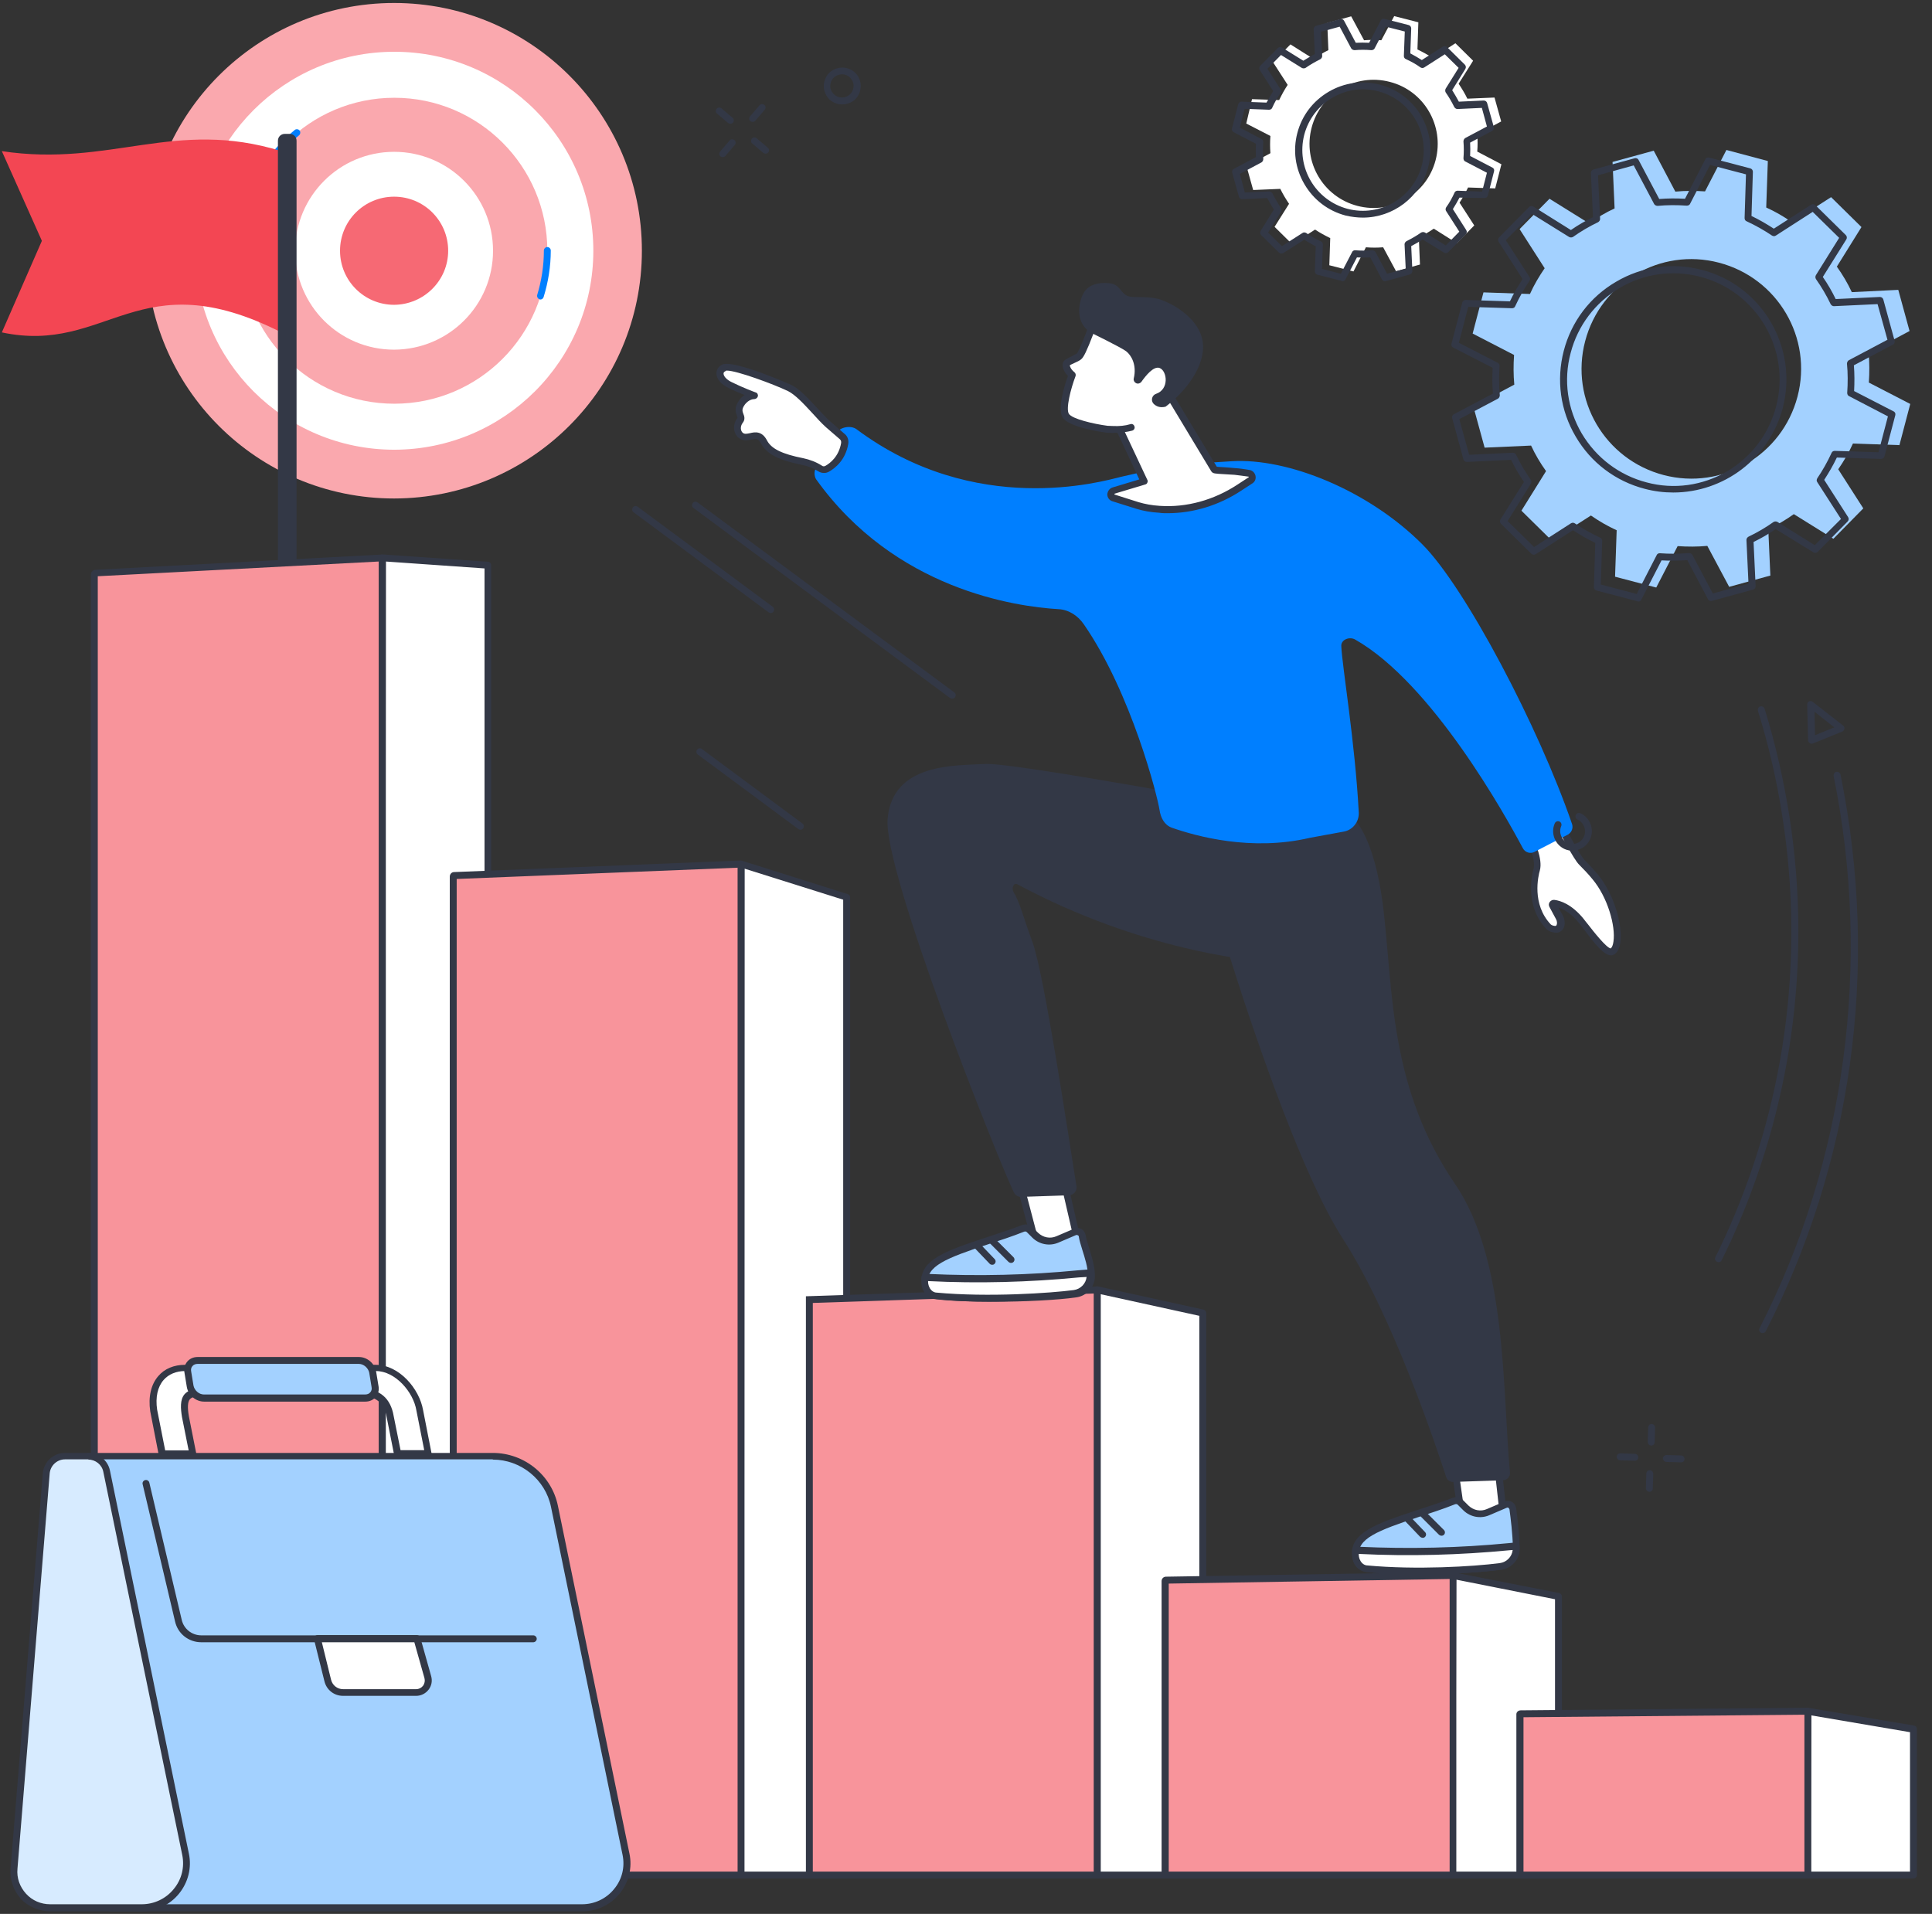<svg width="108" height="107" viewBox="0 0 108 107" fill="none" xmlns="http://www.w3.org/2000/svg">
<rect x="0" y="0" width="108" height="107" fill="#333333" stroke="none"/>
<g clip-path="url(#clip0_303_707)">
<path d="M35.882 14.018C35.882 6.366 29.683 0.167 22.031 0.167C14.378 0.167 8.179 6.366 8.179 14.018C8.179 21.671 14.378 27.869 22.031 27.869C29.683 27.857 35.882 21.658 35.882 14.018Z" fill="#FAA8AE"/>
<path d="M33.168 14.018C33.168 7.871 28.191 2.894 22.044 2.894C15.896 2.894 10.919 7.871 10.919 14.018C10.919 20.166 15.896 25.143 22.044 25.143C28.178 25.13 33.168 20.153 33.168 14.018Z" fill="white"/>
<path d="M30.596 14.018C30.596 9.298 26.763 5.466 22.044 5.466C17.323 5.466 13.491 9.298 13.491 14.018C13.491 18.738 17.323 22.571 22.044 22.571C26.763 22.571 30.596 18.738 30.596 14.018Z" fill="#FAA8AE"/>
<path d="M27.561 14.018C27.561 10.97 25.091 8.488 22.031 8.488C18.983 8.488 16.5 10.957 16.5 14.018C16.5 17.079 18.97 19.549 22.031 19.549C25.091 19.536 27.561 17.066 27.561 14.018Z" fill="white"/>
<path d="M25.053 14.018C25.053 12.346 23.703 10.996 22.031 10.996C20.359 10.996 19.008 12.346 19.008 14.018C19.008 15.69 20.359 17.041 22.031 17.041C23.703 17.028 25.053 15.677 25.053 14.018Z" fill="#F66974"/>
<path d="M30.21 16.745C30.287 16.745 30.364 16.693 30.39 16.603C30.647 15.767 30.789 14.893 30.789 14.005C30.789 13.902 30.699 13.812 30.596 13.812C30.493 13.812 30.403 13.902 30.403 14.005C30.403 14.854 30.274 15.69 30.03 16.488C30.004 16.59 30.056 16.693 30.159 16.732C30.172 16.745 30.197 16.745 30.21 16.745Z" fill="#007FFF"/>
<path d="M13.658 12.488C13.748 12.488 13.825 12.424 13.851 12.334C14.237 10.469 15.253 8.784 16.719 7.562C16.796 7.498 16.809 7.369 16.745 7.292C16.68 7.215 16.552 7.202 16.475 7.266C14.931 8.54 13.864 10.314 13.465 12.256C13.44 12.359 13.517 12.462 13.62 12.488C13.633 12.475 13.645 12.488 13.658 12.488Z" fill="#007FFF"/>
<path d="M0.103 18.584C6.032 19.844 7.729 14.533 15.729 18.584V8.45C9.774 6.61 6.173 9.363 0.103 8.45L2.341 13.465L0.103 18.584Z" fill="#F34653"/>
<path d="M15.922 33.605H16.192C16.41 33.605 16.578 33.438 16.578 33.219V7.871C16.578 7.652 16.41 7.485 16.192 7.485H15.922C15.703 7.485 15.536 7.652 15.536 7.871V33.219C15.536 33.438 15.703 33.605 15.922 33.605Z" fill="#333846"/>
<path d="M21.31 104.829H27.265V31.599L21.362 31.188L21.31 104.829Z" fill="white"/>
<path d="M21.31 105.022H27.265C27.368 105.022 27.458 104.932 27.458 104.829V31.599C27.458 31.496 27.381 31.419 27.278 31.406L21.375 30.995C21.323 30.995 21.272 31.008 21.233 31.046C21.195 31.085 21.169 31.136 21.169 31.188L21.105 104.829C21.105 104.88 21.13 104.932 21.156 104.97C21.207 104.996 21.259 105.022 21.31 105.022ZM27.072 104.636H21.503L21.568 31.393L27.085 31.779V104.636H27.072Z" fill="#333846"/>
<path d="M5.337 104.829H21.31C21.349 104.829 21.375 104.79 21.375 104.751V31.265C21.375 31.213 21.349 31.175 21.31 31.188L5.337 32.036C5.312 32.036 5.286 32.075 5.286 32.114V104.739C5.273 104.79 5.299 104.829 5.337 104.829Z" fill="#F8949B"/>
<path d="M5.337 105.022H21.31C21.452 105.022 21.568 104.906 21.568 104.751V31.277C21.568 31.2 21.542 31.123 21.478 31.072C21.426 31.02 21.362 31.007 21.298 31.007L5.324 31.856C5.196 31.869 5.08 31.985 5.08 32.126V104.751C5.08 104.893 5.196 105.022 5.337 105.022ZM21.169 104.636H5.466V32.216L21.169 31.393V104.636Z" fill="#333846"/>
<path d="M41.399 104.829H47.328V50.17L41.425 48.305L41.399 104.829Z" fill="white"/>
<path d="M41.399 105.022H47.328C47.431 105.022 47.521 104.932 47.521 104.829V50.17C47.521 50.08 47.469 50.016 47.392 49.99L41.489 48.125C41.425 48.112 41.36 48.112 41.322 48.151C41.27 48.19 41.245 48.241 41.245 48.305L41.206 104.829C41.206 104.88 41.232 104.932 41.258 104.97C41.296 105.009 41.348 105.022 41.399 105.022ZM47.135 104.636H41.592L41.618 48.563L47.135 50.299V104.636Z" fill="#333846"/>
<path d="M25.387 104.829H41.361C41.399 104.829 41.425 104.803 41.425 104.764V48.37C41.425 48.331 41.399 48.305 41.361 48.305L25.387 48.948C25.362 48.948 25.336 48.974 25.336 49.013V104.764C25.336 104.803 25.362 104.829 25.387 104.829Z" fill="#F8949B"/>
<path d="M25.387 105.022H41.361C41.502 105.022 41.618 104.906 41.618 104.764V48.37C41.618 48.305 41.592 48.228 41.541 48.177C41.489 48.125 41.425 48.099 41.361 48.112L25.387 48.755C25.246 48.755 25.143 48.871 25.143 49.013V104.764C25.143 104.906 25.259 105.022 25.387 105.022ZM41.232 104.636H25.529V49.141L41.232 48.511V104.636Z" fill="#333846"/>
<path d="M61.333 104.829H67.237V73.41L61.333 72.124V104.829Z" fill="white"/>
<path d="M61.333 105.022H67.236C67.339 105.022 67.429 104.932 67.429 104.829V73.41C67.429 73.32 67.365 73.242 67.275 73.217L61.372 71.918C61.321 71.905 61.256 71.918 61.205 71.956C61.153 71.995 61.127 72.046 61.127 72.111V104.829C61.14 104.944 61.23 105.022 61.333 105.022ZM67.043 104.636H61.526V72.355L67.043 73.564V104.636Z" fill="#333846"/>
<path d="M45.244 104.829H61.333V72.188C61.333 72.149 61.308 72.124 61.269 72.124L45.244 72.664V104.829Z" fill="#F8949B"/>
<path d="M45.051 105.022H61.526V72.188C61.526 72.124 61.501 72.046 61.449 72.008C61.398 71.956 61.333 71.931 61.256 71.931L45.051 72.471V105.022ZM61.14 104.636H45.437V72.844L61.14 72.316V104.636Z" fill="#333846"/>
<path d="M81.165 104.829H87.119V89.254L81.229 88.084L81.165 104.829Z" fill="white"/>
<path d="M81.165 105.022H87.119C87.222 105.022 87.312 104.932 87.312 104.829V89.254C87.312 89.164 87.248 89.087 87.158 89.061L81.255 87.904C81.203 87.891 81.139 87.904 81.1 87.942C81.062 87.981 81.036 88.032 81.036 88.097L80.985 104.842C80.985 104.893 81.01 104.944 81.036 104.983C81.075 105.009 81.113 105.022 81.165 105.022ZM86.926 104.636H81.358L81.409 88.315L86.926 89.409V104.636Z" fill="#333846"/>
<path d="M65.192 104.829H81.165C81.19 104.829 81.216 104.803 81.216 104.777V88.148C81.216 88.122 81.19 88.097 81.165 88.097L65.192 88.354C65.166 88.354 65.14 88.38 65.14 88.405V104.777C65.14 104.803 65.166 104.829 65.192 104.829Z" fill="#F8949B"/>
<path d="M65.192 105.022H81.165C81.306 105.022 81.409 104.906 81.409 104.777V88.148C81.409 88.084 81.383 88.019 81.332 87.968C81.28 87.917 81.216 87.891 81.152 87.891L65.179 88.148C65.037 88.148 64.934 88.264 64.934 88.392V104.764C64.947 104.919 65.05 105.022 65.192 105.022ZM81.036 104.636H65.333V88.534L81.036 88.277V104.636Z" fill="#333846"/>
<path d="M101.009 104.829H106.964V96.675L101.06 95.672L101.009 104.829Z" fill="white"/>
<path d="M101.009 105.022H106.964C107.066 105.022 107.156 104.932 107.156 104.829V96.662C107.156 96.572 107.092 96.482 106.989 96.469L101.086 95.479C101.035 95.466 100.97 95.479 100.932 95.517C100.893 95.556 100.868 95.607 100.868 95.659L100.816 104.816C100.816 104.867 100.842 104.919 100.868 104.957C100.906 105.009 100.958 105.022 101.009 105.022ZM106.771 104.636H101.202L101.253 95.903L106.771 96.842V104.636Z" fill="#333846"/>
<path d="M85.036 104.829H101.009C101.035 104.829 101.06 104.816 101.06 104.803V95.71C101.06 95.697 101.035 95.685 101.009 95.685L85.036 95.826C85.01 95.826 84.984 95.839 84.984 95.852V104.803C84.972 104.816 84.997 104.829 85.036 104.829Z" fill="#F8949B"/>
<path d="M85.036 105.022H101.009C101.15 105.022 101.253 104.919 101.253 104.803V95.71C101.253 95.659 101.228 95.595 101.189 95.556C101.138 95.504 101.073 95.479 100.996 95.479L85.01 95.62C84.869 95.62 84.766 95.723 84.766 95.839V104.79C84.779 104.932 84.894 105.022 85.036 105.022ZM100.868 104.636H85.164V96.006L100.868 95.865V104.636Z" fill="#333846"/>
<path d="M83.467 79.673L84.058 84.843L81.859 85.756L81.049 80.123L83.467 79.673Z" fill="white"/>
<path d="M81.859 85.949C81.885 85.949 81.911 85.949 81.936 85.936L84.135 85.023C84.213 84.984 84.264 84.907 84.251 84.817L83.673 79.647C83.673 79.596 83.634 79.544 83.595 79.519C83.557 79.493 83.493 79.48 83.441 79.48L81.01 79.93C80.907 79.943 80.843 80.046 80.856 80.149L81.666 85.782C81.679 85.846 81.705 85.897 81.756 85.923C81.782 85.949 81.821 85.949 81.859 85.949ZM83.84 84.714L82.001 85.473L81.255 80.264L83.3 79.891L83.84 84.714Z" fill="#333846"/>
<path d="M84.56 84.354C84.624 84.843 84.74 85.756 84.753 86.566C84.753 87.081 84.38 87.505 83.865 87.569C82.425 87.749 79.171 87.955 76.393 87.698C76.2 87.685 75.866 87.544 75.776 87.068C75.467 85.473 78.232 85.087 81.268 83.93C81.383 83.878 81.525 83.917 81.615 83.994L81.936 84.316C82.258 84.637 82.747 84.727 83.171 84.547L84.161 84.123C84.354 84.058 84.534 84.174 84.56 84.354Z" fill="#A3D1FF"/>
<path d="M79.287 88.019C81.152 88.019 82.901 87.891 83.891 87.762C84.496 87.685 84.959 87.171 84.946 86.553C84.933 85.717 84.817 84.791 84.753 84.316C84.727 84.174 84.65 84.046 84.521 83.968C84.393 83.891 84.238 83.891 84.11 83.943L83.12 84.367C82.772 84.521 82.374 84.444 82.091 84.174L81.769 83.853C81.628 83.711 81.409 83.673 81.216 83.737C80.509 84.007 79.827 84.226 79.171 84.444C77.023 85.152 75.326 85.705 75.609 87.094C75.712 87.634 76.097 87.852 76.406 87.878C77.332 87.994 78.323 88.019 79.287 88.019ZM84.38 84.38C84.444 84.856 84.56 85.756 84.573 86.566C84.573 86.978 84.264 87.325 83.853 87.376C82.374 87.569 79.171 87.762 76.432 87.505C76.368 87.505 76.072 87.454 75.982 87.029C75.789 86.026 77.049 85.563 79.287 84.817C79.943 84.599 80.637 84.38 81.345 84.097C81.396 84.084 81.448 84.084 81.486 84.123L81.808 84.444C82.194 84.817 82.759 84.92 83.248 84.714L84.238 84.29C84.277 84.277 84.303 84.29 84.316 84.29C84.341 84.329 84.367 84.341 84.38 84.38Z" fill="#333846"/>
<path d="M84.753 86.451C84.753 86.451 84.753 86.528 84.753 86.579C84.753 87.094 84.38 87.518 83.865 87.582C82.425 87.762 79.171 87.968 76.393 87.711C76.2 87.698 75.866 87.556 75.776 87.081C75.75 86.939 75.763 86.669 75.763 86.669L75.956 86.682C78.76 86.823 81.563 86.759 84.367 86.476L84.753 86.451Z" fill="white"/>
<path d="M79.287 88.019C81.152 88.019 82.901 87.891 83.891 87.762C84.496 87.685 84.959 87.171 84.946 86.553V86.425C84.946 86.373 84.92 86.322 84.882 86.283C84.843 86.245 84.791 86.232 84.74 86.232L84.367 86.27C81.589 86.54 78.773 86.605 75.982 86.476L75.789 86.463C75.686 86.451 75.596 86.54 75.583 86.643C75.583 86.669 75.57 86.939 75.596 87.106C75.699 87.647 76.085 87.865 76.393 87.891C77.332 87.994 78.323 88.019 79.287 88.019ZM84.56 86.656C84.521 87.029 84.226 87.338 83.84 87.389C82.361 87.582 79.158 87.775 76.419 87.518C76.355 87.518 76.059 87.466 75.969 87.042C75.956 87.004 75.956 86.939 75.956 86.875C78.76 87.016 81.602 86.939 84.393 86.669L84.56 86.656Z" fill="#333846"/>
<path d="M80.573 85.859C80.625 85.859 80.676 85.846 80.715 85.808C80.792 85.73 80.792 85.615 80.715 85.537L79.647 84.47C79.57 84.393 79.454 84.393 79.377 84.47C79.3 84.547 79.3 84.663 79.377 84.74L80.445 85.808C80.483 85.833 80.534 85.859 80.573 85.859Z" fill="#333846"/>
<path d="M79.531 85.975C79.583 85.975 79.621 85.962 79.66 85.923C79.737 85.846 79.737 85.73 79.66 85.653L78.811 84.766C78.734 84.689 78.618 84.689 78.541 84.766C78.464 84.843 78.464 84.959 78.541 85.036L79.39 85.923C79.428 85.949 79.48 85.975 79.531 85.975Z" fill="#333846"/>
<path d="M75.48 45.592C75.48 45.592 76.818 46.363 77.345 50.929C77.872 55.482 77.692 60.857 81.332 66.182C84.238 70.439 83.981 77.615 84.406 82.322C84.431 82.554 84.251 82.747 84.02 82.759L81.229 82.85C81.049 82.85 80.895 82.747 80.843 82.579C80.342 81.036 77.872 73.603 75.082 69.281C72.136 64.728 68.561 52.884 68.561 52.884C68.561 52.884 69.23 49.887 69.32 47.032C69.423 44.164 75.48 45.592 75.48 45.592Z" fill="#333846"/>
<path d="M59.07 64.33L60.253 69.397L58.169 70.567L56.716 65.063L59.07 64.33Z" fill="white"/>
<path d="M58.169 70.76C58.208 70.76 58.234 70.747 58.26 70.735L60.343 69.577C60.42 69.538 60.459 69.448 60.433 69.371L59.263 64.304C59.25 64.253 59.211 64.201 59.173 64.175C59.121 64.15 59.07 64.137 59.018 64.163L56.665 64.883C56.562 64.909 56.511 65.011 56.536 65.114L57.989 70.619C58.002 70.67 58.041 70.722 58.105 70.747C58.118 70.747 58.144 70.76 58.169 70.76ZM60.034 69.307L58.298 70.272L56.961 65.179L58.941 64.574L60.034 69.307Z" fill="#333846"/>
<path d="M60.497 69.101C60.562 69.59 61.012 70.516 61.012 71.339C61.012 71.853 60.639 72.278 60.124 72.342C58.684 72.522 55.109 72.702 52.331 72.458C52.138 72.445 51.803 72.304 51.713 71.828C51.405 70.233 54.17 69.847 57.205 68.69C57.321 68.638 57.462 68.677 57.552 68.754L57.874 69.076C58.195 69.397 58.684 69.487 59.108 69.307L60.099 68.883C60.279 68.805 60.472 68.921 60.497 69.101Z" fill="#A3D1FF"/>
<path d="M55.443 72.779C57.321 72.779 59.147 72.677 60.15 72.535C60.755 72.458 61.218 71.944 61.205 71.326C61.205 70.786 61.012 70.194 60.87 69.731C60.78 69.461 60.716 69.23 60.69 69.063C60.664 68.921 60.587 68.793 60.459 68.715C60.33 68.638 60.176 68.638 60.047 68.69L59.057 69.114C58.71 69.268 58.311 69.191 58.028 68.921L57.706 68.6C57.565 68.458 57.346 68.42 57.154 68.484C56.446 68.754 55.764 68.973 55.109 69.191C52.961 69.899 51.263 70.452 51.546 71.841C51.649 72.381 52.035 72.599 52.343 72.625C53.282 72.741 54.376 72.779 55.443 72.779ZM60.304 69.127C60.33 69.32 60.407 69.564 60.497 69.86C60.639 70.31 60.819 70.863 60.819 71.339C60.819 71.751 60.51 72.098 60.099 72.149C58.8 72.317 55.186 72.522 52.343 72.265C52.279 72.265 51.983 72.214 51.893 71.789C51.7 70.786 52.961 70.323 55.199 69.577C55.855 69.359 56.549 69.14 57.256 68.857C57.308 68.844 57.359 68.844 57.398 68.883L57.719 69.204C58.105 69.577 58.671 69.68 59.16 69.474L60.15 69.05C60.189 69.037 60.214 69.05 60.227 69.05C60.279 69.076 60.304 69.088 60.304 69.127Z" fill="#333846"/>
<path d="M60.935 71.185C60.935 71.185 60.935 71.262 60.935 71.313C60.935 71.828 60.562 72.252 60.047 72.316C58.607 72.496 55.096 72.715 52.331 72.471C52.138 72.458 51.803 72.316 51.713 71.841C51.688 71.699 51.7 71.429 51.7 71.429L51.893 71.442C54.697 71.583 57.501 71.519 60.304 71.236L60.935 71.185Z" fill="white"/>
<path d="M55.173 72.767C57.256 72.767 59.198 72.612 60.073 72.496C60.677 72.419 61.14 71.905 61.127 71.288V71.159C61.127 71.108 61.102 71.056 61.063 71.017C61.025 70.979 60.973 70.966 60.922 70.966L60.291 71.017C57.514 71.288 54.697 71.352 51.906 71.223L51.713 71.21C51.611 71.198 51.52 71.288 51.508 71.391C51.508 71.416 51.495 71.686 51.52 71.853C51.623 72.394 52.009 72.612 52.318 72.638C53.244 72.741 54.221 72.767 55.173 72.767ZM60.742 71.391C60.703 71.763 60.407 72.072 60.022 72.124C58.761 72.291 55.237 72.535 52.343 72.265C52.279 72.265 51.983 72.214 51.893 71.789C51.88 71.751 51.88 71.686 51.88 71.622C54.684 71.763 57.526 71.686 60.317 71.416L60.742 71.391Z" fill="#333846"/>
<path d="M56.511 70.606C56.562 70.606 56.613 70.593 56.652 70.555C56.729 70.477 56.729 70.362 56.652 70.284L55.584 69.217C55.507 69.14 55.392 69.14 55.314 69.217C55.237 69.294 55.237 69.41 55.314 69.487L56.382 70.555C56.42 70.58 56.459 70.606 56.511 70.606Z" fill="#333846"/>
<path d="M55.469 70.709C55.52 70.709 55.559 70.696 55.597 70.657C55.675 70.58 55.675 70.465 55.597 70.387L54.748 69.5C54.671 69.423 54.556 69.423 54.478 69.5C54.401 69.577 54.401 69.693 54.478 69.77L55.327 70.657C55.366 70.696 55.417 70.709 55.469 70.709Z" fill="#333846"/>
<path d="M70.117 53.681C70.117 53.681 63.854 53.192 56.871 49.437C56.665 49.321 56.536 49.669 56.652 49.861C56.999 50.414 57.192 51.25 57.719 52.678C58.362 54.427 59.726 63.494 60.176 66.323C60.214 66.581 60.022 66.812 59.764 66.825L57.076 66.915C56.909 66.915 56.755 66.825 56.678 66.671C55.713 64.651 49.386 48.755 49.617 45.797C49.874 42.595 53.527 42.814 55.057 42.711C56.639 42.608 70.927 45.283 70.927 45.283L70.117 53.681Z" fill="#333846"/>
<path d="M89.151 49.013C88.933 48.755 88.65 48.447 88.418 48.215C88.11 47.907 87.068 45.887 87.068 45.887L85.254 46.402C85.254 46.402 86.103 47.894 85.897 48.627C85.705 49.321 85.563 50.775 86.566 51.829C86.682 51.945 86.939 51.983 87.029 51.958C87.287 51.893 87.299 51.533 87.171 51.289L86.811 50.62C86.785 50.556 86.823 50.492 86.888 50.505C87.158 50.543 87.762 50.723 88.392 51.495C88.881 52.086 89.833 53.424 90.154 53.205C90.72 52.807 90.335 50.427 89.151 49.013Z" fill="white"/>
<path d="M90.064 53.411C90.129 53.411 90.193 53.385 90.257 53.347C90.424 53.231 90.54 52.999 90.579 52.678C90.707 51.739 90.257 50.016 89.306 48.871C89.087 48.614 88.804 48.305 88.56 48.061C88.354 47.855 87.647 46.556 87.248 45.785C87.209 45.707 87.106 45.656 87.029 45.682L85.216 46.196C85.164 46.209 85.113 46.248 85.087 46.312C85.062 46.363 85.074 46.428 85.1 46.479C85.332 46.878 85.872 48.01 85.73 48.562C85.46 49.553 85.499 50.955 86.451 51.945C86.631 52.125 86.952 52.163 87.094 52.138C87.235 52.099 87.351 52.009 87.415 51.868C87.505 51.675 87.479 51.405 87.364 51.186L87.119 50.736C87.402 50.826 87.827 51.057 88.264 51.598C88.341 51.688 88.418 51.791 88.508 51.906C89.164 52.807 89.679 53.411 90.064 53.411ZM89.01 49.141C89.871 50.157 90.322 51.778 90.193 52.639C90.167 52.832 90.116 52.961 90.039 53.025C89.794 52.987 89.074 52.074 88.766 51.675C88.675 51.559 88.585 51.456 88.521 51.366C87.865 50.556 87.222 50.35 86.901 50.312C86.798 50.299 86.695 50.337 86.631 50.427C86.566 50.517 86.566 50.62 86.618 50.71L86.978 51.379C87.042 51.482 87.055 51.636 87.016 51.713C87.004 51.739 86.991 51.752 86.965 51.765C86.913 51.778 86.746 51.739 86.695 51.688C85.615 50.556 85.987 48.974 86.078 48.665C86.258 48.022 85.769 46.968 85.525 46.505L86.952 46.093C87.209 46.582 87.981 48.048 88.264 48.331C88.521 48.588 88.804 48.884 89.01 49.141Z" fill="#333846"/>
<path d="M45.605 26.172L46.775 24.191C46.968 23.87 47.572 23.767 47.881 23.998C54.517 28.95 61.578 26.931 62.658 26.66C65.359 26.017 66.722 25.915 68.857 25.786C71.982 25.593 76.483 27.406 79.506 30.429C81.911 32.834 86.013 40.64 87.878 46.068C87.955 46.299 87.852 46.543 87.647 46.659L85.782 47.624C85.55 47.752 85.254 47.662 85.126 47.418C84.174 45.63 80.059 38.197 75.75 35.753C75.429 35.573 74.953 35.766 74.979 36.126C75.03 37.271 75.75 41.502 75.956 45.424C75.982 45.939 75.622 46.402 75.12 46.492L73.23 46.839C69.937 47.611 66.864 46.749 65.5 46.273C65.089 46.119 64.883 45.72 64.819 45.283C64.716 44.563 63.25 38.75 60.587 34.904C60.253 34.416 59.739 34.081 59.16 34.056C56.781 33.914 50.029 32.962 45.617 26.789C45.514 26.609 45.502 26.365 45.605 26.172Z" fill="#007FFF"/>
<path d="M47.225 24.796C47.251 24.654 47.199 24.5 47.084 24.397C46.929 24.268 46.685 24.05 46.312 23.728C45.669 23.162 44.846 22.031 44.138 21.683C43.431 21.349 40.859 20.346 40.447 20.552C40.036 20.77 40.242 21.246 40.82 21.529C41.399 21.812 42.158 22.095 42.158 22.095C42.158 22.095 41.733 22.069 41.425 22.558C41.116 23.047 41.541 23.239 41.36 23.484C41.129 23.793 41.193 24.153 41.386 24.32C41.811 24.68 42.325 23.973 42.711 24.706C42.981 25.22 43.611 25.554 44.884 25.799C45.232 25.863 45.553 25.992 45.849 26.185C45.977 26.262 46.132 26.262 46.248 26.198C46.556 26.03 47.084 25.619 47.225 24.796Z" fill="white"/>
<path d="M46.068 26.442C46.17 26.442 46.26 26.416 46.35 26.365C46.685 26.172 47.264 25.722 47.418 24.821C47.456 24.603 47.379 24.384 47.212 24.256C47.058 24.127 46.813 23.908 46.441 23.587C46.209 23.394 45.965 23.111 45.695 22.828C45.206 22.301 44.704 21.748 44.228 21.516C44.203 21.503 40.975 20.076 40.37 20.384C40.164 20.487 40.049 20.667 40.049 20.873C40.049 21.182 40.319 21.503 40.743 21.696C41.026 21.838 41.361 21.979 41.618 22.082C41.502 22.159 41.373 22.288 41.27 22.455C41.039 22.815 41.129 23.072 41.193 23.239C41.232 23.355 41.232 23.355 41.219 23.368C40.923 23.767 41.013 24.243 41.27 24.461C41.528 24.68 41.798 24.616 42.004 24.577C42.261 24.526 42.389 24.5 42.544 24.796C42.852 25.374 43.534 25.735 44.846 25.992C45.154 26.056 45.463 26.172 45.746 26.352C45.849 26.416 45.952 26.442 46.068 26.442ZM40.64 20.719C41.18 20.719 43.212 21.465 44.048 21.863C44.46 22.069 44.936 22.584 45.399 23.085C45.669 23.381 45.926 23.664 46.17 23.883C46.543 24.204 46.788 24.423 46.942 24.551C47.006 24.603 47.032 24.68 47.019 24.77C46.891 25.516 46.415 25.889 46.145 26.043C46.08 26.082 46.003 26.082 45.939 26.03C45.617 25.825 45.27 25.696 44.91 25.619C43.727 25.387 43.122 25.091 42.878 24.628C42.595 24.075 42.184 24.153 41.926 24.217C41.733 24.256 41.618 24.281 41.515 24.191C41.412 24.101 41.348 23.857 41.528 23.625C41.669 23.445 41.605 23.252 41.553 23.137C41.502 22.995 41.463 22.892 41.592 22.686C41.836 22.301 42.158 22.314 42.158 22.314C42.248 22.314 42.338 22.249 42.364 22.159C42.389 22.069 42.338 21.966 42.248 21.941C42.235 21.941 41.489 21.658 40.923 21.375C40.589 21.22 40.447 21.015 40.447 20.886C40.447 20.86 40.447 20.796 40.563 20.744C40.576 20.719 40.602 20.719 40.64 20.719Z" fill="#333846"/>
<path d="M64.368 20.436L67.879 26.249C67.931 26.313 68.445 26.3 69.024 26.352C69.294 26.378 69.577 26.416 69.809 26.455C70.001 26.48 70.053 26.738 69.899 26.84L69.269 27.252C67.957 28.127 66.388 28.577 64.806 28.474C64.368 28.448 63.944 28.371 63.571 28.255L62.221 27.831C62.015 27.767 62.015 27.483 62.221 27.419L63.931 26.905L62.491 23.831L64.368 20.436Z" fill="white"/>
<path d="M65.269 28.692C66.696 28.692 68.137 28.255 69.384 27.432L70.014 27.021C70.156 26.931 70.22 26.763 70.182 26.596C70.143 26.429 70.014 26.3 69.847 26.275C69.551 26.223 69.281 26.185 69.05 26.172C68.805 26.146 68.574 26.133 68.394 26.12C68.252 26.108 68.098 26.108 68.021 26.095L64.549 20.333C64.51 20.269 64.446 20.243 64.381 20.243C64.317 20.243 64.253 20.282 64.214 20.346L62.349 23.767C62.324 23.818 62.324 23.883 62.349 23.947L63.687 26.802L62.195 27.252C62.028 27.303 61.912 27.458 61.899 27.638C61.899 27.818 62.015 27.972 62.182 28.024L63.532 28.448C63.906 28.564 64.343 28.641 64.806 28.667C64.96 28.692 65.114 28.692 65.269 28.692ZM64.381 20.822L67.712 26.352C67.712 26.352 67.712 26.365 67.725 26.365C67.802 26.48 67.944 26.48 68.368 26.506C68.548 26.519 68.78 26.532 69.011 26.545C69.243 26.57 69.5 26.609 69.796 26.648C69.796 26.648 69.809 26.648 69.809 26.66C69.809 26.673 69.809 26.686 69.796 26.686L69.166 27.098C67.854 27.959 66.323 28.384 64.832 28.281C64.394 28.255 63.995 28.178 63.648 28.075L62.311 27.651C62.298 27.651 62.298 27.651 62.298 27.625C62.298 27.612 62.311 27.612 62.311 27.599L64.021 27.085C64.073 27.072 64.124 27.033 64.137 26.982C64.163 26.931 64.163 26.866 64.137 26.828L62.735 23.844L64.381 20.822Z" fill="#333846"/>
<path d="M62.812 23.973C62.632 23.998 62.439 23.998 62.246 23.998L61.899 23.985C61.899 23.985 59.906 23.728 59.597 23.227C59.276 22.738 59.957 20.95 59.957 20.95C59.649 20.706 59.584 20.41 59.649 20.307C59.713 20.204 60.163 20.05 60.343 19.921C60.484 19.819 60.819 18.957 60.96 18.584C60.96 18.584 61.218 17.131 63.545 17.323C68.883 17.761 65.05 22.699 65.05 22.699C64.973 22.789 64.883 22.892 64.793 22.969L62.812 23.973Z" fill="white"/>
<path d="M62.401 24.191C62.697 24.191 62.992 24.153 63.288 24.076C63.391 24.05 63.455 23.934 63.417 23.844C63.391 23.741 63.288 23.677 63.185 23.715C62.889 23.805 62.568 23.831 62.246 23.818L61.912 23.805C61.128 23.703 59.931 23.42 59.752 23.137C59.571 22.854 59.854 21.735 60.124 21.027C60.15 20.95 60.124 20.86 60.06 20.809C59.867 20.654 59.803 20.487 59.803 20.423C59.854 20.384 59.983 20.333 60.06 20.294C60.202 20.23 60.343 20.166 60.433 20.089C60.575 19.986 60.755 19.613 61.115 18.674C61.115 18.661 61.128 18.648 61.128 18.635C61.14 18.584 61.398 17.362 63.507 17.529C64.806 17.632 65.629 18.005 65.963 18.622C66.529 19.677 65.616 21.285 65.076 22.236L65.024 22.326C64.973 22.416 64.999 22.532 65.102 22.584C65.192 22.635 65.307 22.609 65.359 22.506L65.41 22.416C65.989 21.388 66.954 19.677 66.298 18.43C65.899 17.684 64.973 17.246 63.532 17.131C61.218 16.938 60.793 18.327 60.742 18.532C60.382 19.458 60.253 19.716 60.189 19.767C60.124 19.806 59.996 19.87 59.88 19.934C59.649 20.05 59.52 20.114 59.456 20.204C59.34 20.384 59.404 20.732 59.7 21.015C59.52 21.503 59.096 22.854 59.404 23.342C59.752 23.883 61.501 24.14 61.848 24.191H61.861L62.208 24.204C62.285 24.191 62.349 24.191 62.401 24.191Z" fill="#333846"/>
<path d="M64.613 16.68C64.034 16.565 63.365 16.655 63.082 16.565C62.619 16.41 62.632 15.883 61.989 15.832C61.423 15.78 60.896 15.896 60.613 16.32C60.562 16.398 60.523 16.475 60.484 16.565C60.034 17.787 60.652 18.378 60.922 18.571C60.922 18.571 62.645 19.407 62.954 19.639C63.237 19.857 63.558 20.397 63.378 21.156C63.352 21.259 63.404 21.362 63.494 21.413C63.597 21.478 63.725 21.439 63.803 21.349C64.021 21.04 64.484 20.436 64.832 20.577C65.243 20.744 65.372 21.761 64.626 22.018C64.394 22.095 64.317 22.391 64.484 22.571C64.626 22.712 64.832 22.815 65.153 22.738C65.153 22.738 67.018 21.413 67.236 19.664C67.468 17.915 65.385 16.835 64.613 16.68Z" fill="#333846"/>
<path d="M47.084 5.839C47.289 5.839 47.495 5.774 47.675 5.659C47.907 5.504 48.048 5.26 48.099 4.99C48.151 4.72 48.087 4.45 47.932 4.218C47.611 3.755 46.968 3.64 46.492 3.961C46.26 4.115 46.119 4.36 46.068 4.63C46.016 4.9 46.08 5.17 46.235 5.401C46.389 5.633 46.633 5.774 46.903 5.826C46.955 5.826 47.019 5.839 47.084 5.839ZM47.071 4.154C47.276 4.154 47.482 4.257 47.598 4.437C47.701 4.578 47.739 4.746 47.701 4.926C47.675 5.093 47.572 5.247 47.431 5.337C47.135 5.543 46.736 5.466 46.531 5.17C46.428 5.029 46.389 4.861 46.428 4.681C46.453 4.514 46.556 4.36 46.698 4.27C46.813 4.193 46.942 4.154 47.071 4.154Z" fill="#333846"/>
<path d="M40.833 6.919C40.885 6.919 40.936 6.893 40.975 6.855C41.039 6.778 41.039 6.649 40.949 6.585L40.331 6.057C40.254 5.993 40.126 5.993 40.061 6.083C39.997 6.16 39.997 6.289 40.087 6.353L40.705 6.88C40.743 6.906 40.794 6.919 40.833 6.919Z" fill="#333846"/>
<path d="M42.801 8.591C42.852 8.591 42.904 8.565 42.942 8.527C43.007 8.449 43.007 8.321 42.917 8.257L42.299 7.729C42.222 7.665 42.093 7.665 42.029 7.755C41.965 7.832 41.965 7.961 42.055 8.025L42.672 8.552C42.711 8.578 42.762 8.591 42.801 8.591Z" fill="#333846"/>
<path d="M42.081 6.816C42.132 6.816 42.184 6.79 42.222 6.752L42.749 6.135C42.814 6.057 42.814 5.929 42.724 5.864C42.647 5.8 42.518 5.8 42.454 5.89L41.926 6.507C41.862 6.585 41.862 6.713 41.952 6.778C41.991 6.803 42.042 6.816 42.081 6.816Z" fill="#333846"/>
<path d="M40.409 8.784C40.46 8.784 40.512 8.758 40.55 8.72L41.078 8.102C41.142 8.025 41.142 7.896 41.052 7.832C40.975 7.768 40.846 7.768 40.782 7.858L40.254 8.475C40.19 8.552 40.19 8.681 40.28 8.745C40.319 8.771 40.357 8.784 40.409 8.784Z" fill="#333846"/>
<path d="M92.302 80.817C92.405 80.817 92.495 80.74 92.495 80.637L92.521 79.814C92.521 79.711 92.444 79.621 92.341 79.609C92.225 79.609 92.148 79.686 92.135 79.789L92.109 80.612C92.109 80.715 92.186 80.805 92.302 80.817C92.289 80.817 92.302 80.817 92.302 80.817Z" fill="#333846"/>
<path d="M92.199 83.403C92.302 83.403 92.392 83.325 92.392 83.222L92.418 82.399C92.418 82.296 92.341 82.206 92.238 82.194C92.122 82.194 92.045 82.271 92.032 82.374L92.006 83.197C92.006 83.3 92.084 83.39 92.199 83.403Z" fill="#333846"/>
<path d="M93.974 81.756C94.077 81.756 94.167 81.679 94.167 81.576C94.167 81.473 94.09 81.383 93.987 81.37L93.164 81.345C93.061 81.345 92.971 81.422 92.958 81.525C92.958 81.628 93.035 81.718 93.138 81.731L93.974 81.756C93.961 81.756 93.961 81.756 93.974 81.756Z" fill="#333846"/>
<path d="M91.389 81.666C91.492 81.666 91.582 81.589 91.582 81.486C91.582 81.383 91.505 81.293 91.402 81.28L90.579 81.255C90.463 81.255 90.386 81.332 90.373 81.435C90.373 81.538 90.45 81.628 90.553 81.641L91.389 81.666C91.376 81.666 91.376 81.666 91.389 81.666Z" fill="#333846"/>
<path d="M96.559 69.538C96.636 69.538 96.701 69.5 96.739 69.423C100.147 61.989 101.292 53.771 100.032 45.656C99.71 43.611 99.247 41.579 98.643 39.624C98.617 39.521 98.501 39.47 98.398 39.495C98.295 39.521 98.244 39.637 98.27 39.74C98.874 41.682 99.337 43.688 99.646 45.72C100.893 53.758 99.761 61.899 96.379 69.268C96.341 69.371 96.379 69.474 96.469 69.526C96.508 69.538 96.533 69.538 96.559 69.538Z" fill="#333846"/>
<path d="M96.07 70.567C96.147 70.567 96.212 70.529 96.238 70.464C96.405 70.13 96.572 69.783 96.726 69.436C96.765 69.333 96.726 69.23 96.636 69.178C96.533 69.14 96.43 69.178 96.379 69.268C96.225 69.603 96.058 69.95 95.89 70.284C95.839 70.374 95.877 70.49 95.98 70.542C96.019 70.555 96.045 70.567 96.07 70.567Z" fill="#333846"/>
<path d="M98.54 74.528C98.604 74.528 98.681 74.49 98.707 74.426C101.086 69.77 102.668 64.767 103.401 59.559C104.16 54.17 103.98 48.704 102.887 43.302C102.861 43.2 102.758 43.135 102.655 43.148C102.552 43.174 102.488 43.277 102.501 43.38C104.636 53.887 103.17 64.857 98.36 74.258C98.308 74.348 98.347 74.464 98.45 74.516C98.488 74.528 98.514 74.528 98.54 74.528Z" fill="#333846"/>
<path d="M101.266 41.579C101.292 41.579 101.318 41.579 101.343 41.566L102.99 40.897C103.054 40.872 103.092 40.807 103.105 40.743C103.118 40.679 103.092 40.602 103.028 40.563L101.33 39.238C101.266 39.187 101.189 39.187 101.125 39.213C101.06 39.251 101.022 39.316 101.022 39.393L101.073 41.386C101.073 41.45 101.112 41.502 101.163 41.54C101.189 41.566 101.228 41.579 101.266 41.579ZM102.539 40.666L101.459 41.103L101.433 39.791L102.539 40.666Z" fill="#333846"/>
<path d="M44.743 46.389C44.807 46.389 44.858 46.363 44.897 46.312C44.961 46.222 44.949 46.106 44.858 46.042L39.238 41.875C39.148 41.81 39.033 41.823 38.968 41.913C38.904 42.004 38.917 42.119 39.007 42.184L44.627 46.35C44.666 46.376 44.704 46.389 44.743 46.389Z" fill="#333846"/>
<path d="M53.231 39.058C53.295 39.058 53.347 39.033 53.385 38.981C53.45 38.891 53.437 38.775 53.347 38.711L38.994 28.088C38.904 28.024 38.788 28.037 38.724 28.127C38.66 28.217 38.672 28.332 38.763 28.397L53.102 39.02C53.154 39.045 53.192 39.058 53.231 39.058Z" fill="#333846"/>
<path d="M43.084 34.274C43.148 34.274 43.2 34.248 43.238 34.197C43.302 34.107 43.289 33.991 43.2 33.927L35.65 28.332C35.56 28.268 35.444 28.281 35.38 28.371C35.316 28.461 35.329 28.577 35.419 28.641L42.968 34.236C43.007 34.261 43.045 34.274 43.084 34.274Z" fill="#333846"/>
<path d="M87.904 47.559C88.032 47.559 88.161 47.534 88.29 47.482C88.56 47.379 88.778 47.173 88.894 46.903C89.138 46.35 88.881 45.707 88.341 45.463C88.238 45.424 88.135 45.463 88.084 45.566C88.045 45.669 88.084 45.772 88.187 45.823C88.534 45.977 88.701 46.402 88.547 46.762C88.47 46.942 88.328 47.071 88.161 47.135C87.994 47.199 87.801 47.199 87.634 47.122C87.287 46.968 87.119 46.543 87.274 46.183C87.312 46.08 87.274 45.977 87.171 45.926C87.068 45.887 86.965 45.926 86.913 46.029C86.669 46.582 86.926 47.225 87.466 47.469C87.608 47.534 87.762 47.559 87.904 47.559Z" fill="#333846"/>
<path d="M83.93 9.183L83.583 10.533L82.065 10.482C81.924 10.777 81.769 11.06 81.589 11.33L82.412 12.604L81.435 13.594L80.149 12.784C79.879 12.964 79.609 13.131 79.313 13.272L79.377 14.79L78.04 15.163L77.319 13.825C76.998 13.851 76.676 13.851 76.355 13.825L75.66 15.176L74.31 14.829L74.361 13.311C74.066 13.169 73.783 13.015 73.513 12.835L72.239 13.658L71.249 12.681L72.059 11.395C71.879 11.125 71.712 10.854 71.57 10.559L70.053 10.623L69.68 9.286L71.017 8.565C70.992 8.244 70.992 7.922 71.017 7.601L69.667 6.906L69.989 5.543L71.506 5.594C71.648 5.299 71.802 5.016 71.982 4.746L71.159 3.472L72.136 2.482L73.422 3.292C73.693 3.112 73.963 2.945 74.258 2.804L74.194 1.286L75.532 0.913L76.252 2.251C76.573 2.225 76.895 2.225 77.216 2.251L77.937 0.9L79.287 1.247L79.236 2.765C79.531 2.907 79.814 3.061 80.084 3.241L81.358 2.418L82.348 3.395L81.538 4.681C81.718 4.951 81.885 5.221 82.026 5.517L83.544 5.453L83.917 6.79L82.579 7.511C82.605 7.832 82.605 8.154 82.579 8.475L83.93 9.183ZM77.692 4.578C75.776 4.077 73.821 5.221 73.32 7.138C72.818 9.054 73.963 11.009 75.879 11.51C77.795 12.012 79.75 10.867 80.252 8.951C80.753 7.035 79.609 5.067 77.692 4.578Z" fill="white"/>
<path d="M75.043 15.729C75.12 15.729 75.184 15.69 75.21 15.626L75.853 14.391C76.098 14.404 76.355 14.404 76.599 14.391L77.255 15.626C77.294 15.703 77.384 15.742 77.474 15.716L78.811 15.343C78.901 15.317 78.953 15.24 78.953 15.15L78.888 13.761C79.107 13.645 79.326 13.517 79.531 13.388L80.715 14.121C80.792 14.173 80.895 14.16 80.959 14.095L81.936 13.105C82.001 13.041 82.014 12.938 81.962 12.861L81.216 11.691C81.345 11.485 81.473 11.266 81.589 11.047L82.978 11.073C83.068 11.073 83.145 11.022 83.171 10.932L83.518 9.581C83.544 9.491 83.505 9.401 83.415 9.363L82.181 8.72C82.194 8.462 82.194 8.218 82.181 7.974L83.415 7.318C83.493 7.279 83.531 7.189 83.505 7.099L83.132 5.762C83.107 5.672 83.03 5.62 82.939 5.62L81.551 5.684C81.435 5.466 81.306 5.247 81.178 5.041L81.911 3.858C81.962 3.781 81.949 3.678 81.885 3.614L80.895 2.636C80.83 2.572 80.728 2.559 80.65 2.611L79.48 3.357C79.274 3.228 79.056 3.099 78.837 2.984L78.888 1.595C78.888 1.505 78.837 1.428 78.747 1.402L77.397 1.055C77.306 1.029 77.216 1.067 77.178 1.157L76.535 2.392C76.278 2.379 76.033 2.379 75.789 2.392L75.133 1.157C75.094 1.08 75.004 1.042 74.914 1.067L73.577 1.44C73.487 1.466 73.435 1.543 73.435 1.633L73.5 3.022C73.281 3.138 73.062 3.267 72.857 3.395L71.673 2.662C71.596 2.611 71.493 2.624 71.429 2.688L70.452 3.678C70.387 3.742 70.374 3.845 70.426 3.923L71.172 5.093C71.043 5.299 70.915 5.517 70.799 5.736L69.41 5.684C69.32 5.684 69.243 5.736 69.217 5.826L68.87 7.176C68.844 7.266 68.883 7.356 68.973 7.395L70.207 8.038C70.194 8.295 70.194 8.54 70.207 8.784L68.973 9.44C68.895 9.478 68.857 9.568 68.883 9.658L69.256 10.996C69.281 11.086 69.359 11.137 69.448 11.137L70.838 11.073C70.953 11.292 71.082 11.51 71.21 11.716L70.477 12.899C70.426 12.976 70.439 13.079 70.503 13.144L71.493 14.121C71.558 14.185 71.661 14.198 71.738 14.147L72.908 13.401C73.114 13.53 73.332 13.658 73.551 13.774L73.5 15.163C73.5 15.253 73.551 15.33 73.641 15.356L74.992 15.703C75.017 15.729 75.03 15.729 75.043 15.729ZM75.75 13.992C75.673 13.992 75.609 14.031 75.583 14.095L74.953 15.304L73.898 15.034L73.95 13.671C73.95 13.594 73.911 13.517 73.834 13.491C73.551 13.362 73.268 13.208 73.024 13.028C72.96 12.989 72.87 12.976 72.805 13.028L71.661 13.761L70.889 13.002L71.609 11.845C71.648 11.78 71.648 11.691 71.609 11.626C71.429 11.369 71.275 11.099 71.133 10.816C71.095 10.752 71.03 10.7 70.953 10.7L69.59 10.764L69.307 9.723L70.516 9.08C70.58 9.041 70.619 8.964 70.619 8.887C70.593 8.578 70.593 8.269 70.619 7.948C70.619 7.871 70.58 7.794 70.516 7.768L69.307 7.138L69.577 6.083L70.94 6.135C71.017 6.135 71.095 6.096 71.12 6.019C71.249 5.736 71.403 5.453 71.583 5.209C71.622 5.144 71.635 5.054 71.583 4.99L70.85 3.845L71.609 3.074L72.767 3.794C72.831 3.832 72.921 3.832 72.985 3.794C73.243 3.614 73.513 3.46 73.796 3.318C73.86 3.279 73.911 3.215 73.911 3.138L73.847 1.775L74.889 1.492L75.532 2.701C75.57 2.765 75.647 2.804 75.725 2.804C76.033 2.778 76.342 2.778 76.663 2.804C76.741 2.804 76.818 2.765 76.844 2.701L77.474 1.492L78.528 1.762L78.477 3.125C78.477 3.202 78.515 3.279 78.593 3.305C78.876 3.434 79.158 3.588 79.403 3.768C79.467 3.807 79.544 3.82 79.621 3.768L80.766 3.035L81.538 3.794L80.817 4.951C80.779 5.016 80.779 5.106 80.817 5.17C80.998 5.427 81.152 5.697 81.293 5.98C81.332 6.045 81.396 6.096 81.473 6.096L82.837 6.032L83.12 7.073L81.911 7.716C81.846 7.755 81.808 7.832 81.808 7.909C81.834 8.218 81.834 8.527 81.808 8.848C81.808 8.925 81.846 9.003 81.911 9.028L83.12 9.658L82.85 10.713L81.486 10.662C81.409 10.662 81.332 10.7 81.306 10.777C81.178 11.06 81.023 11.343 80.843 11.588C80.805 11.652 80.792 11.742 80.843 11.806L81.576 12.951L80.817 13.723L79.66 13.002C79.596 12.964 79.506 12.964 79.441 13.002C79.184 13.182 78.914 13.337 78.631 13.478C78.567 13.517 78.515 13.581 78.515 13.658L78.58 15.021L77.538 15.304L76.895 14.095C76.856 14.031 76.779 13.992 76.702 13.992C76.393 14.018 76.085 14.018 75.763 13.992H75.75ZM76.188 12.166C77.859 12.166 79.403 11.034 79.84 9.337C80.367 7.318 79.158 5.26 77.139 4.733C76.162 4.476 75.146 4.617 74.271 5.131C73.397 5.646 72.779 6.456 72.522 7.434C72.265 8.411 72.406 9.427 72.921 10.302C73.435 11.176 74.246 11.793 75.223 12.051C75.557 12.128 75.879 12.166 76.188 12.166ZM77.049 5.106C78.863 5.582 79.943 7.434 79.48 9.247C79.004 11.06 77.152 12.141 75.339 11.678C73.525 11.202 72.445 9.35 72.908 7.536C73.14 6.662 73.693 5.929 74.477 5.466C75.262 5.003 76.175 4.874 77.049 5.106Z" fill="#333846"/>
<path d="M106.784 22.584L106.179 24.886L103.581 24.796C103.35 25.31 103.067 25.786 102.758 26.236L104.16 28.422L102.488 30.12L100.276 28.744C99.826 29.066 99.35 29.348 98.848 29.58L98.964 32.178L96.662 32.808L95.44 30.519C94.9 30.57 94.334 30.57 93.781 30.532L92.585 32.847L90.283 32.242L90.373 29.644C89.859 29.413 89.383 29.13 88.933 28.821L86.746 30.223L85.049 28.551L86.425 26.339C86.103 25.889 85.82 25.413 85.589 24.911L82.991 25.027L82.361 22.725L84.65 21.503C84.599 20.963 84.599 20.397 84.637 19.844L82.322 18.648L82.927 16.346L85.525 16.436C85.756 15.922 86.039 15.446 86.348 14.996L84.946 12.809L86.618 11.112L88.83 12.488C89.28 12.166 89.756 11.883 90.257 11.652L90.142 9.054L92.444 8.424L93.653 10.713C94.193 10.662 94.759 10.662 95.312 10.7L96.508 8.385L98.823 9.003L98.733 11.601C99.247 11.832 99.723 12.115 100.173 12.424L102.359 11.022L104.057 12.694L102.681 14.906C103.002 15.356 103.285 15.832 103.517 16.333L106.115 16.205L106.745 18.507L104.456 19.729C104.507 20.269 104.507 20.834 104.469 21.388L106.784 22.584ZM96.096 14.687C92.817 13.825 89.473 15.793 88.611 19.073C87.749 22.352 89.717 25.696 92.997 26.558C96.276 27.419 99.62 25.452 100.482 22.172C101.343 18.893 99.376 15.549 96.096 14.687Z" fill="#A3D1FF"/>
<path d="M91.582 33.631C91.659 33.631 91.724 33.593 91.749 33.528L92.881 31.329C93.37 31.355 93.846 31.355 94.321 31.316L95.479 33.502C95.517 33.58 95.608 33.618 95.698 33.593L98 32.962C98.09 32.937 98.141 32.859 98.141 32.769L98.025 30.3C98.45 30.094 98.874 29.85 99.26 29.58L101.369 30.879C101.446 30.93 101.549 30.917 101.613 30.853L103.285 29.155C103.35 29.091 103.363 28.988 103.311 28.911L101.974 26.828C102.231 26.429 102.475 26.017 102.681 25.58L105.15 25.657C105.24 25.657 105.317 25.606 105.343 25.516L105.948 23.214C105.973 23.124 105.935 23.034 105.845 22.995L103.646 21.863C103.671 21.375 103.671 20.899 103.633 20.423L105.819 19.265C105.896 19.227 105.935 19.137 105.909 19.047L105.279 16.745C105.253 16.655 105.176 16.603 105.086 16.603L102.617 16.719C102.411 16.295 102.167 15.87 101.896 15.484L103.208 13.388C103.26 13.311 103.247 13.208 103.183 13.144L101.485 11.472C101.421 11.408 101.318 11.395 101.241 11.446L99.157 12.784C98.758 12.526 98.347 12.282 97.91 12.076L97.987 9.607C97.987 9.517 97.935 9.44 97.845 9.414L95.543 8.81C95.453 8.784 95.363 8.822 95.325 8.913L94.193 11.112C93.704 11.086 93.228 11.086 92.752 11.125L91.595 8.938C91.556 8.861 91.466 8.822 91.376 8.848L89.074 9.478C88.984 9.504 88.933 9.581 88.933 9.671L89.049 12.141C88.624 12.346 88.2 12.591 87.814 12.861L85.718 11.549C85.64 11.498 85.537 11.51 85.473 11.575L83.801 13.272C83.737 13.337 83.724 13.44 83.775 13.517L85.113 15.6C84.856 15.999 84.612 16.41 84.406 16.848L81.936 16.77C81.846 16.77 81.769 16.822 81.743 16.912L81.139 19.214C81.113 19.304 81.152 19.394 81.242 19.433L83.441 20.564C83.415 21.053 83.415 21.529 83.454 22.005L81.268 23.162C81.191 23.201 81.152 23.291 81.178 23.381L81.808 25.683C81.834 25.773 81.911 25.825 82.001 25.825L84.47 25.709C84.676 26.133 84.92 26.558 85.19 26.943L83.878 29.04C83.827 29.117 83.84 29.22 83.904 29.284L85.602 30.956C85.666 31.02 85.769 31.033 85.846 30.982L87.93 29.644C88.328 29.901 88.74 30.146 89.177 30.352L89.1 32.821C89.1 32.911 89.151 32.988 89.241 33.014L91.543 33.618C91.543 33.631 91.569 33.631 91.582 33.631ZM92.778 30.93C92.701 30.93 92.637 30.969 92.611 31.033L91.492 33.207L89.486 32.679L89.563 30.236C89.563 30.159 89.524 30.081 89.447 30.056C88.946 29.824 88.47 29.554 88.032 29.258C87.968 29.22 87.891 29.207 87.814 29.258L85.756 30.583L84.277 29.13L85.576 27.046C85.615 26.982 85.615 26.892 85.576 26.828C85.267 26.39 84.984 25.915 84.753 25.426C84.714 25.361 84.65 25.31 84.573 25.31L82.129 25.426L81.576 23.432L83.737 22.288C83.801 22.249 83.84 22.172 83.84 22.095C83.788 21.568 83.788 21.015 83.827 20.462C83.827 20.384 83.788 20.307 83.724 20.282L81.551 19.163L82.078 17.156L84.521 17.233C84.599 17.233 84.676 17.195 84.701 17.118C84.933 16.616 85.203 16.14 85.499 15.703C85.537 15.639 85.55 15.549 85.499 15.484L84.174 13.427L85.64 11.96L87.711 13.247C87.775 13.285 87.865 13.285 87.93 13.247C88.367 12.938 88.843 12.655 89.331 12.424C89.396 12.385 89.447 12.321 89.447 12.243L89.331 9.8L91.325 9.247L92.469 11.408C92.508 11.472 92.585 11.51 92.662 11.51C93.19 11.459 93.743 11.459 94.296 11.498C94.373 11.498 94.45 11.459 94.476 11.395L95.595 9.221L97.601 9.748L97.524 12.192C97.524 12.269 97.562 12.346 97.639 12.372C98.141 12.604 98.617 12.874 99.054 13.169C99.118 13.208 99.209 13.221 99.273 13.169L101.331 11.845L102.81 13.298L101.511 15.382C101.472 15.446 101.472 15.536 101.511 15.6C101.819 16.037 102.102 16.513 102.334 17.002C102.372 17.066 102.437 17.118 102.514 17.118L104.957 17.002L105.51 18.995L103.35 20.14C103.285 20.179 103.247 20.256 103.247 20.333C103.298 20.86 103.298 21.413 103.26 21.966C103.26 22.043 103.298 22.121 103.363 22.146L105.536 23.278L105.009 25.284L102.565 25.207C102.488 25.207 102.411 25.246 102.385 25.323C102.154 25.825 101.884 26.3 101.588 26.738C101.549 26.802 101.536 26.892 101.588 26.956L102.912 29.014L101.446 30.48L99.363 29.181C99.299 29.143 99.209 29.143 99.144 29.181C98.707 29.49 98.231 29.773 97.742 30.004C97.678 30.043 97.627 30.107 97.627 30.184L97.742 32.628L95.749 33.181L94.604 31.02C94.566 30.956 94.489 30.917 94.411 30.917C93.884 30.969 93.331 30.969 92.778 30.93C92.778 30.93 92.791 30.93 92.778 30.93ZM93.537 27.535C96.341 27.535 98.913 25.645 99.659 22.802C100.533 19.433 98.514 15.96 95.132 15.086C93.498 14.661 91.788 14.893 90.335 15.755C88.881 16.603 87.84 17.979 87.415 19.613C86.991 21.246 87.222 22.957 88.084 24.41C88.933 25.863 90.309 26.905 91.942 27.329C92.482 27.471 93.01 27.535 93.537 27.535ZM95.042 15.472C98.205 16.295 100.122 19.548 99.286 22.725C98.887 24.256 97.91 25.542 96.546 26.352C95.183 27.149 93.576 27.381 92.045 26.969C90.515 26.57 89.228 25.593 88.418 24.23C87.621 22.866 87.389 21.259 87.801 19.729C88.2 18.198 89.177 16.912 90.54 16.102C91.904 15.291 93.511 15.073 95.042 15.472Z" fill="#333846"/>
<path d="M6.186 106.668H32.551C34.133 106.668 35.316 105.214 34.994 103.671L30.995 84.226C30.66 82.579 29.22 81.409 27.548 81.409H4.939L6.186 106.668Z" fill="#A3D1FF"/>
<path d="M6.186 106.861H32.551C33.361 106.861 34.12 106.501 34.634 105.87C35.149 105.24 35.355 104.417 35.187 103.633L31.188 84.187C30.84 82.477 29.31 81.229 27.548 81.229H4.939C4.887 81.229 4.836 81.255 4.797 81.293C4.759 81.332 4.746 81.383 4.746 81.435L5.993 106.693C5.993 106.783 6.083 106.861 6.186 106.861ZM27.548 81.602C29.117 81.602 30.493 82.721 30.802 84.251L34.801 103.697C34.943 104.379 34.776 105.073 34.326 105.613C33.888 106.153 33.232 106.462 32.538 106.462H6.353L5.132 81.589H27.548V81.602Z" fill="#333846"/>
<path d="M2.804 106.668H7.922C9.504 106.668 10.687 105.214 10.366 103.671L5.955 82.258C5.852 81.769 5.427 81.422 4.926 81.422H3.627C3.087 81.422 2.624 81.846 2.585 82.386L0.785 104.481C0.682 105.652 1.62 106.668 2.804 106.668Z" fill="#D7EBFF"/>
<path d="M2.804 106.861H7.922C8.733 106.861 9.491 106.501 10.006 105.87C10.52 105.24 10.726 104.417 10.559 103.633L6.147 82.219C6.032 81.641 5.517 81.229 4.939 81.229H3.627C2.984 81.229 2.444 81.731 2.392 82.374L0.592 104.469C0.54 105.086 0.759 105.703 1.17 106.166C1.582 106.591 2.186 106.861 2.804 106.861ZM4.939 81.602C5.337 81.602 5.697 81.885 5.775 82.284L10.186 103.697C10.327 104.379 10.16 105.073 9.71 105.613C9.273 106.153 8.617 106.462 7.922 106.462H2.804C2.289 106.462 1.801 106.256 1.453 105.87C1.106 105.485 0.926 104.996 0.977 104.469L2.778 82.374C2.817 81.936 3.19 81.589 3.627 81.589H4.939V81.602Z" fill="#333846"/>
<path d="M11.253 91.814H29.811C29.914 91.814 30.004 91.723 30.004 91.621C30.004 91.518 29.914 91.428 29.811 91.428H11.253C10.726 91.428 10.276 91.067 10.16 90.566L8.347 82.888C8.321 82.785 8.218 82.721 8.115 82.747C8.012 82.772 7.948 82.875 7.974 82.978L9.787 90.656C9.941 91.338 10.546 91.814 11.253 91.814Z" fill="#333846"/>
<path d="M17.735 91.621L18.314 93.948C18.404 94.347 18.764 94.617 19.163 94.617H23.252C23.703 94.617 24.024 94.193 23.895 93.768L23.291 91.621H17.735Z" fill="white"/>
<path d="M19.175 94.81H23.265C23.535 94.81 23.793 94.681 23.96 94.463C24.127 94.244 24.178 93.974 24.101 93.704L23.497 91.556C23.471 91.479 23.394 91.415 23.317 91.415H17.748C17.684 91.415 17.632 91.441 17.594 91.492C17.555 91.543 17.542 91.595 17.555 91.659L18.134 93.987C18.25 94.476 18.674 94.81 19.175 94.81ZM23.162 91.814L23.728 93.82C23.767 93.961 23.741 94.116 23.651 94.244C23.561 94.36 23.42 94.437 23.265 94.437H19.175C18.854 94.437 18.584 94.218 18.507 93.91L17.992 91.814H23.162Z" fill="#333846"/>
<path d="M9.067 81.281L8.591 78.85C8.372 77.319 9.183 76.471 10.34 76.471H21.002C22.159 76.471 23.265 77.692 23.458 78.85L23.934 81.281H22.224L21.812 79.21C21.658 78.31 21.105 77.847 20.204 77.847H11.227C10.327 77.847 10.211 78.31 10.366 79.21L10.777 81.281H9.067Z" fill="white"/>
<path d="M9.067 81.473H10.777C10.829 81.473 10.893 81.448 10.932 81.409C10.97 81.371 10.983 81.306 10.97 81.255L10.559 79.184C10.469 78.67 10.495 78.374 10.61 78.232C10.713 78.117 10.906 78.052 11.227 78.052H20.204C21.027 78.052 21.491 78.451 21.619 79.248L22.031 81.332C22.044 81.422 22.134 81.486 22.224 81.486H23.934C23.985 81.486 24.05 81.46 24.088 81.422C24.127 81.383 24.14 81.319 24.127 81.268L23.651 78.837C23.445 77.641 22.314 76.303 21.002 76.303H10.34C9.723 76.303 9.196 76.522 8.848 76.933C8.437 77.409 8.282 78.091 8.398 78.901L8.874 81.345C8.9 81.409 8.977 81.473 9.067 81.473ZM10.546 81.088H9.234L8.784 78.811C8.681 78.117 8.81 77.538 9.144 77.152C9.427 76.831 9.839 76.651 10.353 76.651H21.015C22.095 76.651 23.111 77.821 23.278 78.863L23.715 81.075H22.391L22.005 79.158C21.838 78.168 21.22 77.641 20.204 77.641H11.227C10.79 77.641 10.495 77.744 10.314 77.95C10.057 78.258 10.096 78.747 10.173 79.223L10.546 81.088Z" fill="#333846"/>
<path d="M11.047 76.059H20.063C20.423 76.059 20.77 76.355 20.834 76.715L20.963 77.499C21.027 77.859 20.783 78.155 20.41 78.155H11.395C11.035 78.155 10.687 77.859 10.623 77.499L10.494 76.715C10.443 76.355 10.687 76.059 11.047 76.059Z" fill="#A3D1FF"/>
<path d="M11.408 78.361H20.423C20.654 78.361 20.86 78.271 21.002 78.104C21.143 77.937 21.207 77.718 21.156 77.474L21.027 76.689C20.95 76.226 20.526 75.866 20.063 75.866H11.047C10.816 75.866 10.61 75.956 10.469 76.123C10.327 76.29 10.263 76.509 10.314 76.753L10.443 77.538C10.52 78.001 10.945 78.361 11.408 78.361ZM20.063 76.252C20.333 76.252 20.59 76.483 20.642 76.753L20.77 77.538C20.796 77.654 20.77 77.769 20.693 77.847C20.629 77.924 20.526 77.962 20.41 77.962H11.395C11.125 77.962 10.867 77.731 10.816 77.461L10.687 76.676C10.662 76.561 10.687 76.445 10.764 76.368C10.829 76.29 10.932 76.252 11.047 76.252H20.063Z" fill="#333846"/>
</g>
<defs>
<clipPath id="clip0_303_707">
<rect width="107.156" height="106.861" fill="white" transform="matrix(-1 0 0 1 107.156 0)"/>
</clipPath>
</defs>
</svg>
